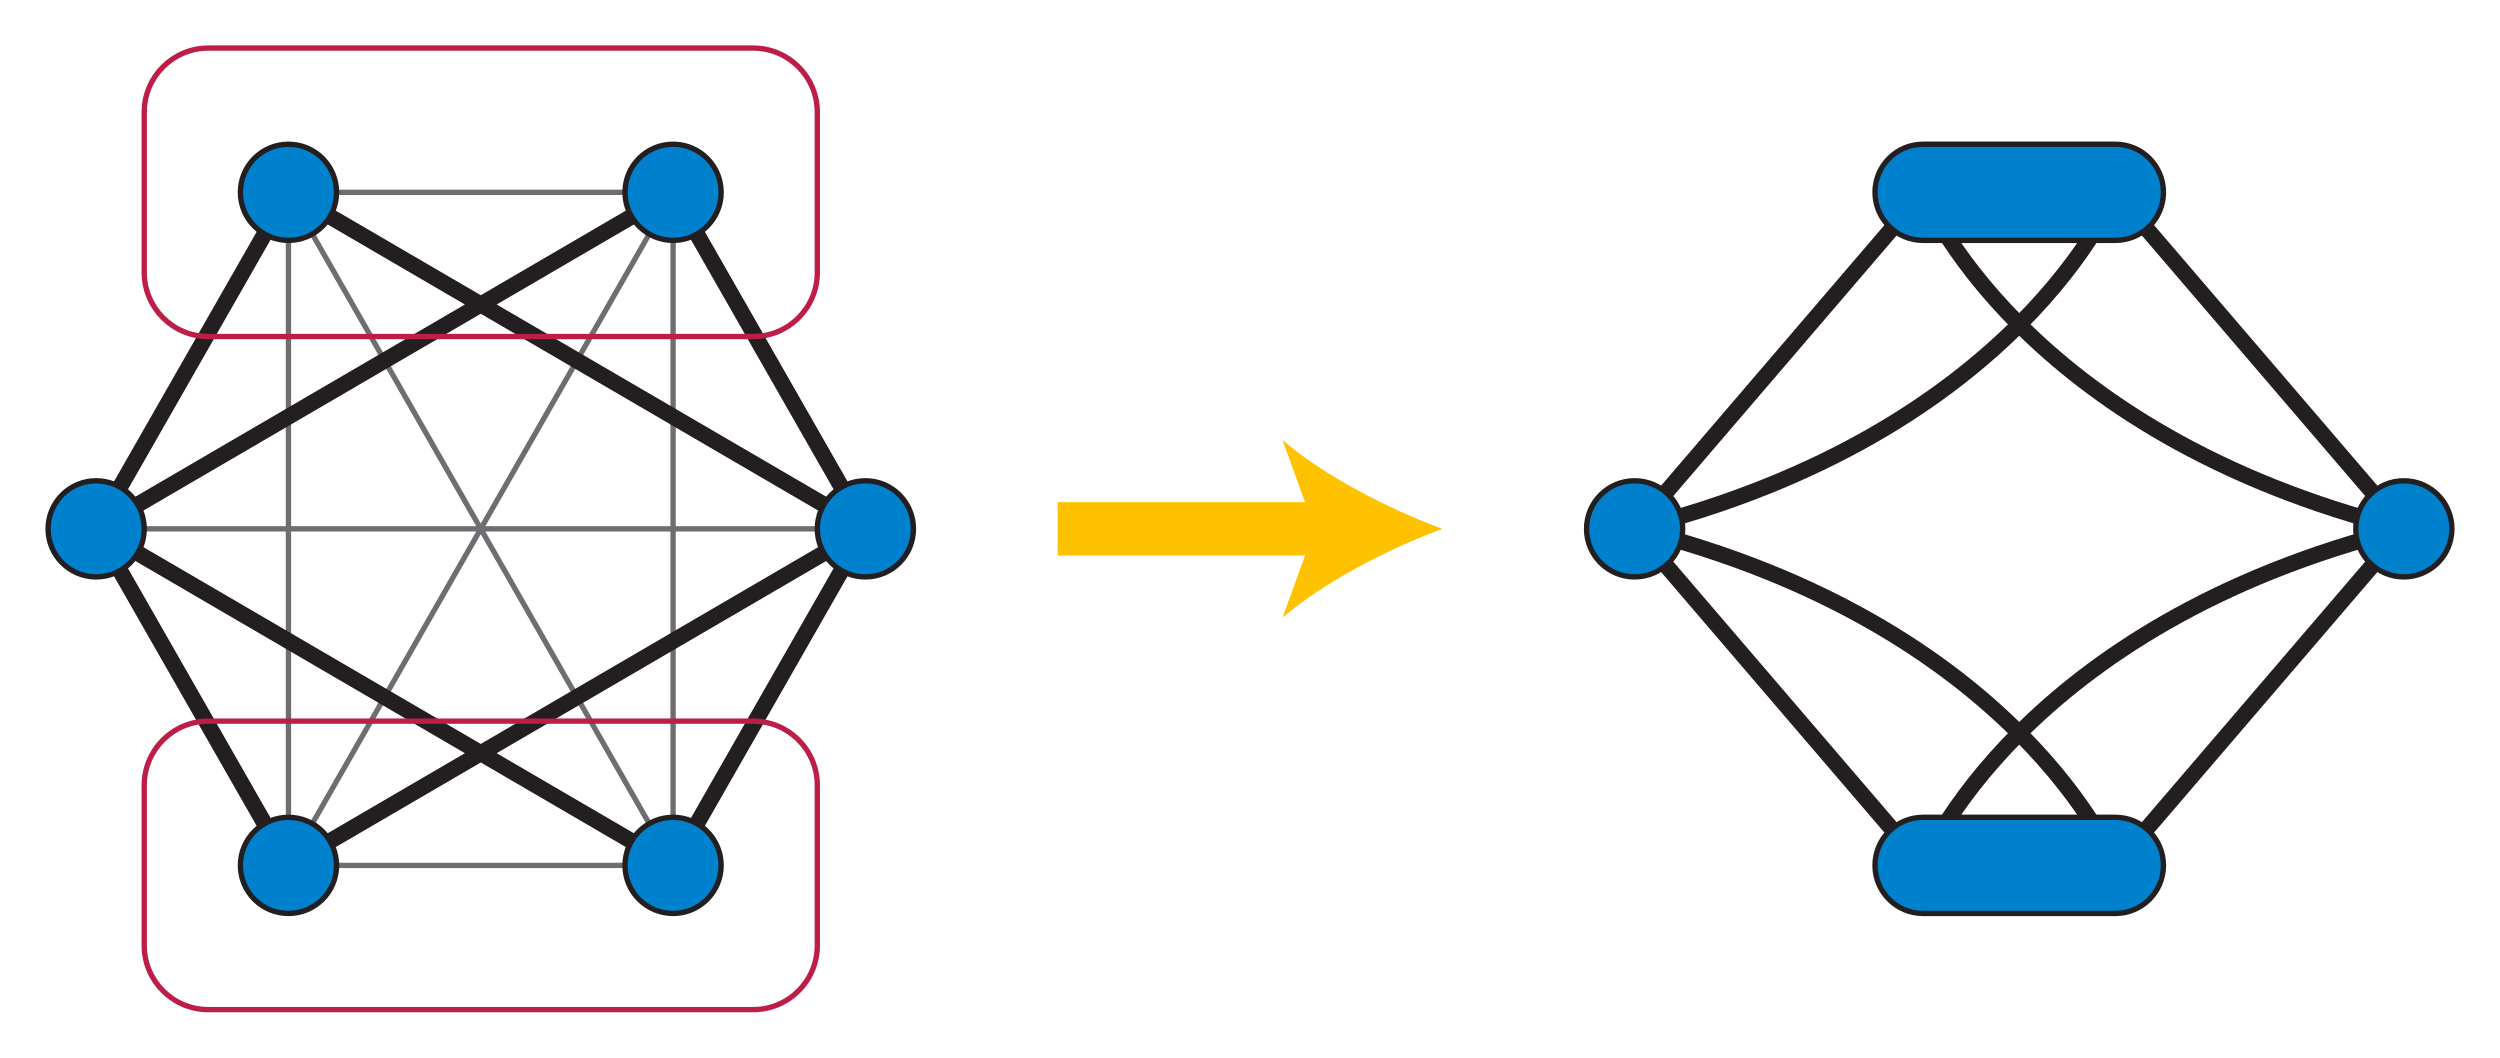 <?xml version="1.0" encoding="utf-8"?>
<!-- Generator: Adobe Illustrator 15.1.0, SVG Export Plug-In . SVG Version: 6.00 Build 0)  -->
<!DOCTYPE svg PUBLIC "-//W3C//DTD SVG 1.1//EN" "http://www.w3.org/Graphics/SVG/1.1/DTD/svg11.dtd">
<svg version="1.1" id="Layer_1" xmlns="http://www.w3.org/2000/svg" xmlns:xlink="http://www.w3.org/1999/xlink" x="0px" y="0px"
	 width="468px" height="198px" viewBox="0 0 468 198" enable-background="new 0 0 468 198" xml:space="preserve">
<polygon fill="none" stroke="#6D6E71" stroke-miterlimit="10" points="54,36 126,36 54,162 126,162 "/>
<line fill="none" stroke="#6D6E71" stroke-miterlimit="10" x1="18" y1="99" x2="162" y2="99"/>
<line fill="none" stroke="#6D6E71" stroke-miterlimit="10" x1="126" y1="36" x2="126" y2="162"/>
<line fill="none" stroke="#6D6E71" stroke-miterlimit="10" x1="54" y1="36" x2="54" y2="162"/>
<path fill="none" stroke="#231F20" stroke-width="3" stroke-miterlimit="10" d="M360,36l-54,63c72-18,90-63,90-63"/>
<path fill="none" stroke="#231F20" stroke-width="3" stroke-miterlimit="10" d="M360,162l-54-63c72,18,90,63,90,63"/>
<path fill="none" stroke="#231F20" stroke-width="3" stroke-miterlimit="10" d="M396,36l54,63c-72-18-90-63-90-63"/>
<path fill="none" stroke="#231F20" stroke-width="3" stroke-miterlimit="10" d="M396,162l54-63c-72,18-90,63-90,63"/>
<polygon fill="none" stroke="#231F20" stroke-width="3" stroke-miterlimit="10" points="18,99 54,162 162,99 126,162 "/>
<polygon fill="none" stroke="#231F20" stroke-width="3" stroke-miterlimit="10" points="18,99 54,36 162,99 126,36 "/>
<circle fill="#0081CD" stroke="#231F20" stroke-miterlimit="10" cx="54" cy="36" r="9"/>
<circle fill="#0081CD" stroke="#231F20" stroke-miterlimit="10" cx="18" cy="99" r="9"/>
<circle fill="#0081CD" stroke="#231F20" stroke-miterlimit="10" cx="54" cy="162" r="9"/>
<circle fill="#0081CD" stroke="#231F20" stroke-miterlimit="10" cx="126" cy="162" r="9"/>
<circle fill="#0081CD" stroke="#231F20" stroke-miterlimit="10" cx="162" cy="99" r="9"/>
<circle fill="#0081CD" stroke="#231F20" stroke-miterlimit="10" cx="126" cy="36" r="9"/>
<circle fill="#0081CD" stroke="#231F20" stroke-miterlimit="10" cx="306" cy="99" r="9"/>
<circle fill="#0081CD" stroke="#231F20" stroke-miterlimit="10" cx="450" cy="99" r="9"/>
<path fill="#0081CD" stroke="#231F20" stroke-miterlimit="10" d="M405,36c0,4.971-4.029,9-9,9h-36c-4.971,0-9-4.029-9-9l0,0
	c0-4.971,4.029-9,9-9h36C400.97,27,405,31.029,405,36L405,36z"/>
<path fill="#0081CD" stroke="#231F20" stroke-miterlimit="10" d="M405,162c0,4.971-4.029,9-9,9h-36c-4.971,0-9-4.029-9-9l0,0
	c0-4.971,4.029-9,9-9h36C400.97,153,405,157.029,405,162L405,162z"/>
<path fill="none" stroke="#BC1E47" stroke-miterlimit="10" d="M153,51c0,6.627-5.373,12-12,12H39c-6.627,0-12-5.373-12-12V21
	c0-6.627,5.373-12,12-12h102c6.627,0,12,5.373,12,12V51z"/>
<path fill="none" stroke="#BC1E47" stroke-miterlimit="10" d="M153,177c0,6.627-5.373,12-12,12H39c-6.627,0-12-5.373-12-12v-30
	c0-6.627,5.373-12,12-12h102c6.627,0,12,5.373,12,12V177z"/>
<g>
	<g>
		<line fill="none" stroke="#FEC200" stroke-width="10" stroke-miterlimit="10" x1="198" y1="99" x2="248.876" y2="99"/>
		<g>
			<path fill="#FEC200" d="M270,99c-9.939,3.688-22.271,9.98-29.916,16.646L246.105,99l-6.021-16.642
				C247.728,89.023,260.06,95.315,270,99z"/>
		</g>
	</g>
</g>
<path fill="none" stroke="#231F20" stroke-width="3" stroke-miterlimit="10" d="M306,99"/>
</svg>
